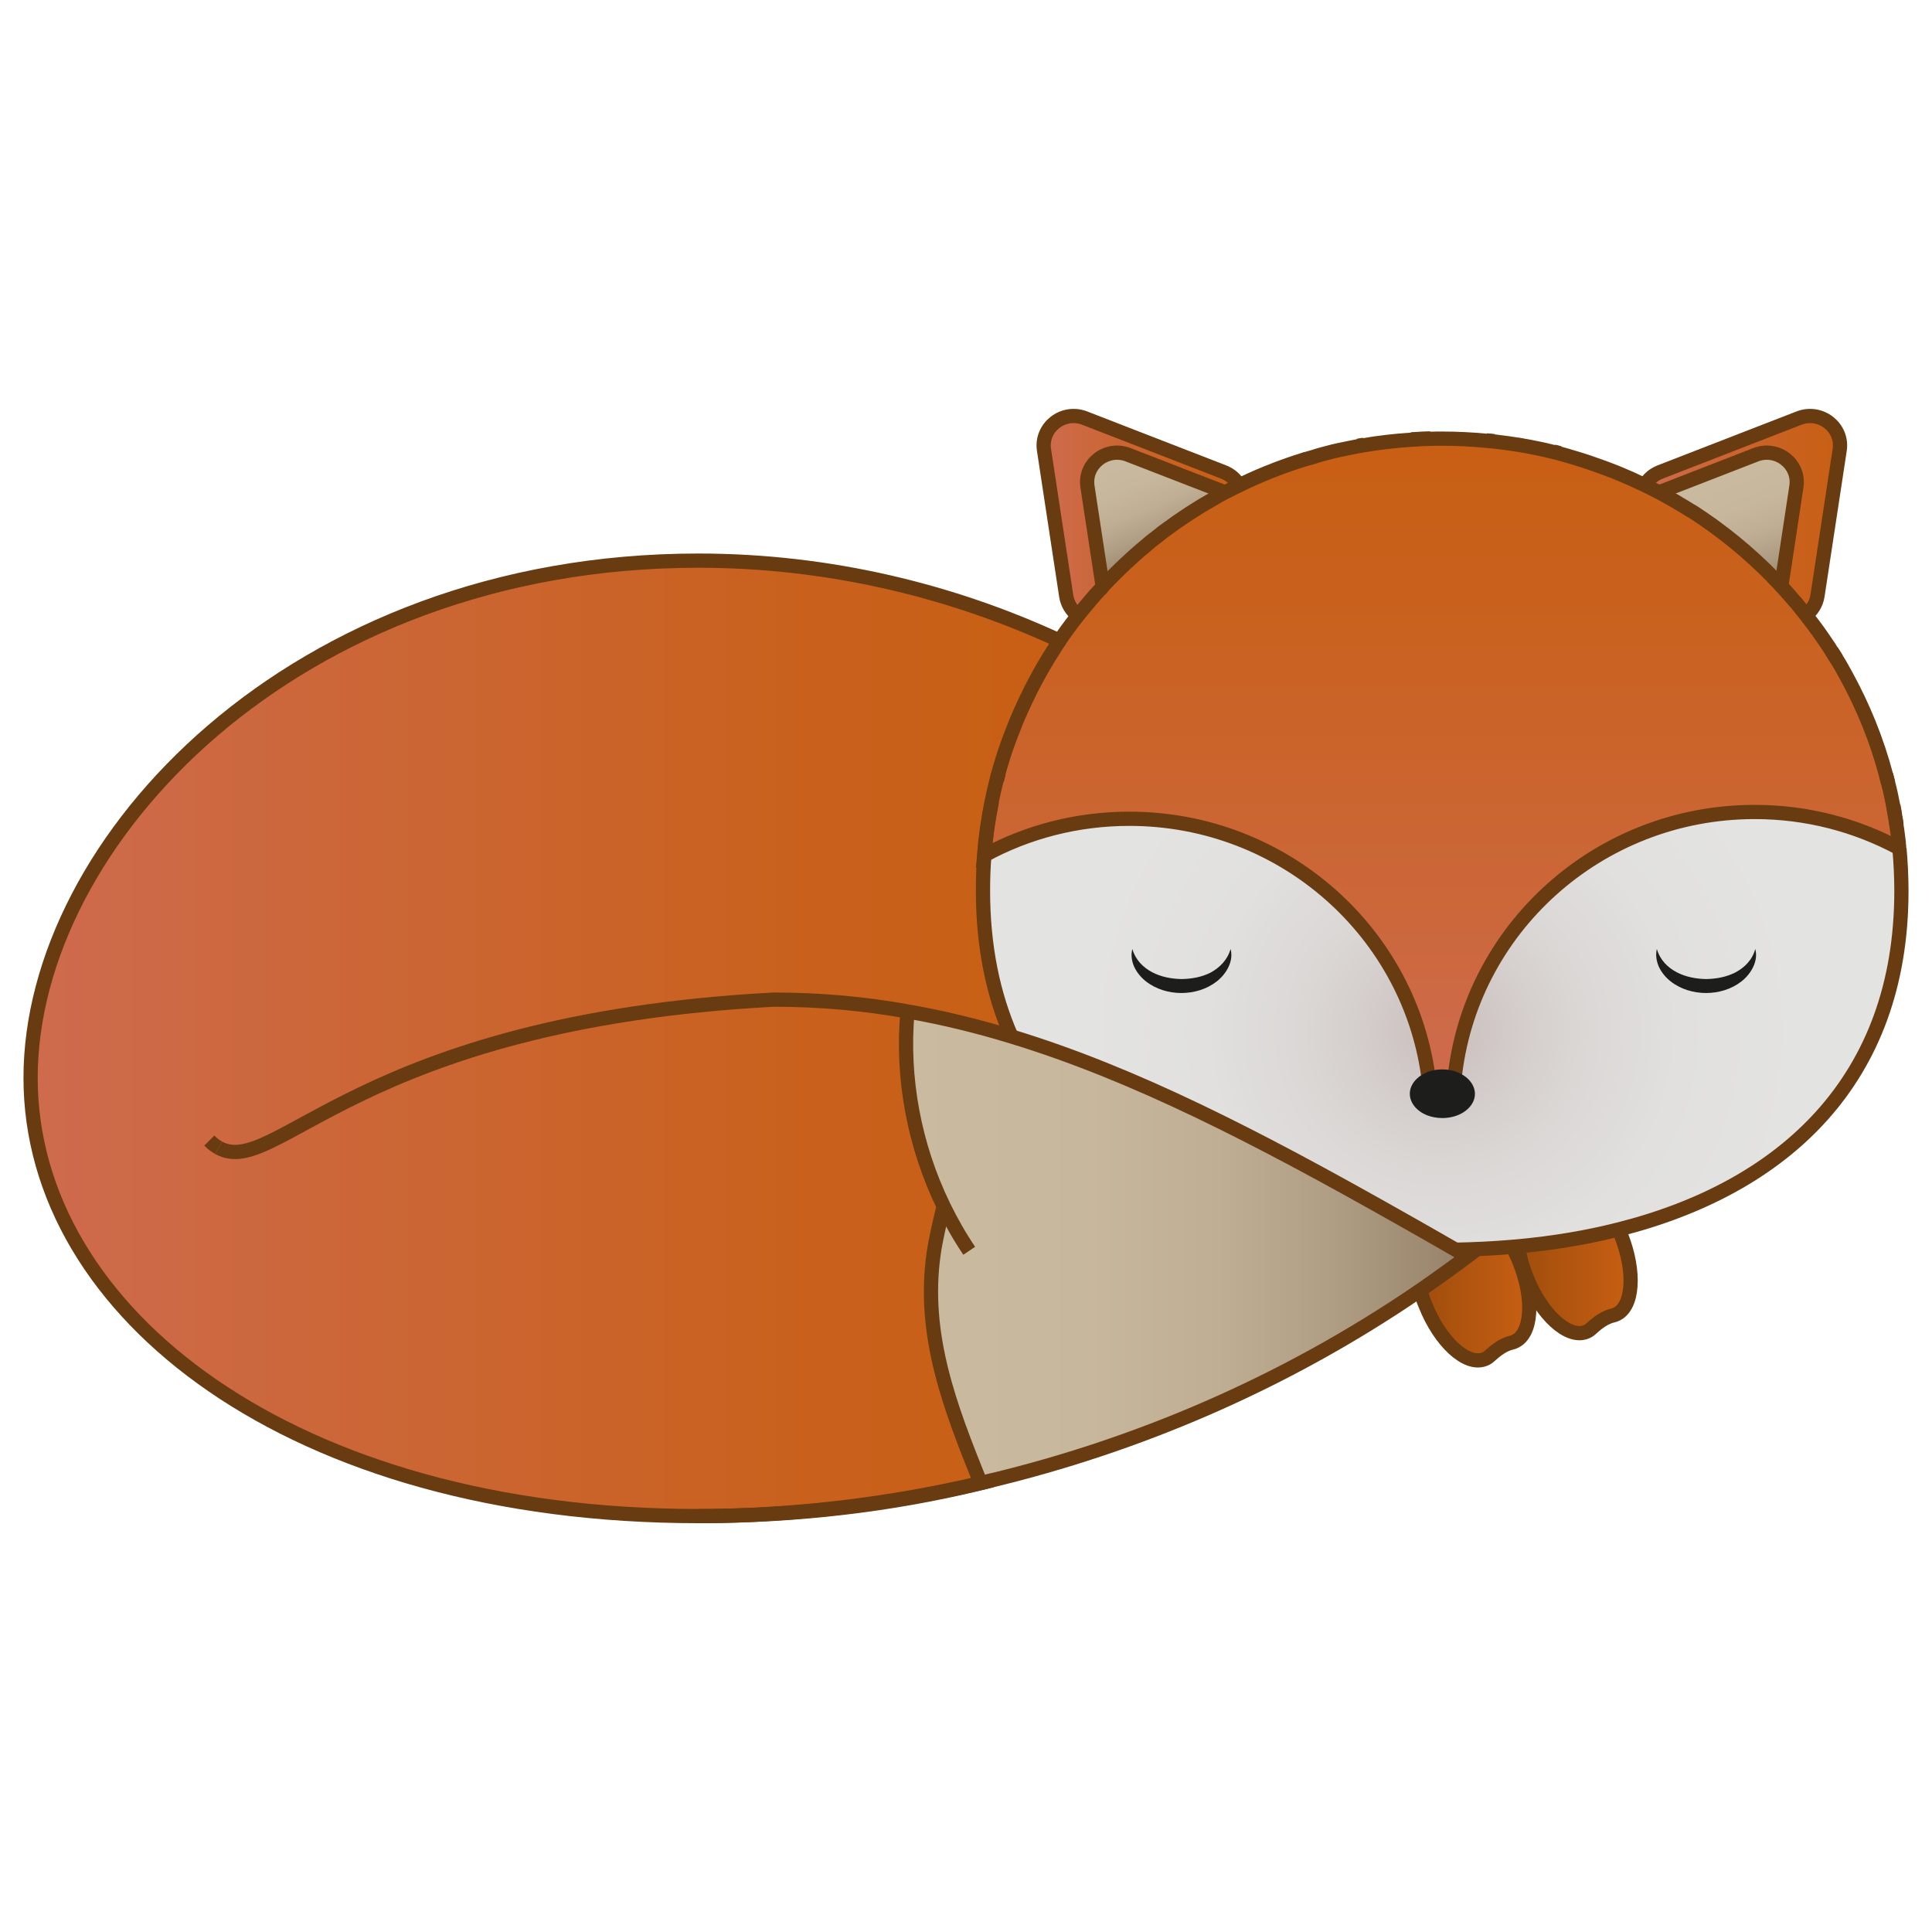 <?xml version="1.0" encoding="utf-8"?>
<!-- Generator: Adobe Illustrator 22.0.1, SVG Export Plug-In . SVG Version: 6.00 Build 0)  -->
<svg version="1.1" id="Layer_1" xmlns="http://www.w3.org/2000/svg" xmlns:xlink="http://www.w3.org/1999/xlink" x="0px" y="0px"
	 viewBox="0 0 1080 1080" style="enable-background:new 0 0 1080 1080;" xml:space="preserve">
<style type="text/css">
	.st0{fill:url(#SVGID_1_);}
	.st1{fill:url(#SVGID_2_);}
	.st2{fill:url(#SVGID_3_);}
	.st3{fill:url(#SVGID_4_);}
	.st4{fill:url(#SVGID_5_);}
	.st5{fill:url(#SVGID_6_);}
	.st6{fill:url(#SVGID_7_);}
	.st7{fill:url(#SVGID_8_);}
	.st8{fill:url(#SVGID_9_);}
	.st9{fill:url(#SVGID_10_);}
	.st10{fill:url(#SVGID_11_);}
	.st11{fill:url(#SVGID_12_);}
	.st12{fill:url(#SVGID_13_);}
	.st13{fill:url(#SVGID_14_);}
	.st14{fill:url(#SVGID_15_);}
	.st15{fill:url(#SVGID_16_);}
	.st16{fill:url(#SVGID_17_);}
	.st17{fill:url(#SVGID_18_);}
	.st18{fill:url(#SVGID_19_);}
	.st19{fill:url(#SVGID_20_);}
	.st20{fill:url(#SVGID_21_);}
	.st21{fill:url(#SVGID_22_);}
	.st22{fill:url(#SVGID_23_);}
	.st23{fill:url(#SVGID_24_);}
	.st24{fill:url(#SVGID_25_);}
	.st25{fill:url(#SVGID_26_);}
	.st26{fill:url(#SVGID_27_);}
	.st27{fill:url(#SVGID_28_);}
	.st28{fill:url(#SVGID_29_);}
	.st29{fill:url(#SVGID_30_);}
	.st30{fill:url(#SVGID_31_);}
	.st31{fill:url(#SVGID_32_);}
	.st32{fill:url(#SVGID_33_);}
	.st33{fill:url(#SVGID_34_);}
	.st34{fill:url(#SVGID_35_);}
	.st35{fill:url(#SVGID_36_);}
	.st36{fill:url(#SVGID_37_);}
	.st37{fill:url(#SVGID_38_);}
	.st38{fill:url(#SVGID_39_);}
	.st39{fill:url(#SVGID_40_);}
	.st40{fill:url(#SVGID_41_);}
	.st41{fill:url(#SVGID_42_);}
	.st42{fill:url(#SVGID_43_);}
	.st43{fill:url(#SVGID_44_);}
	.st44{fill:url(#SVGID_45_);}
	.st45{fill:url(#SVGID_46_);}
	.st46{fill:url(#SVGID_47_);}
	.st47{fill:url(#SVGID_48_);}
	.st48{fill:url(#SVGID_49_);}
	.st49{fill:url(#SVGID_50_);}
	.st50{fill:url(#SVGID_51_);}
	.st51{fill:url(#SVGID_52_);}
	.st52{fill:url(#SVGID_53_);}
	.st53{fill:url(#SVGID_54_);}
	.st54{fill:url(#SVGID_55_);}
	.st55{fill:url(#SVGID_56_);}
	.st56{fill:url(#SVGID_57_);}
	.st57{fill:url(#SVGID_58_);}
	.st58{fill:url(#SVGID_59_);}
	.st59{fill:url(#SVGID_60_);}
	.st60{fill:url(#SVGID_61_);}
	.st61{fill:url(#SVGID_62_);}
	.st62{fill:url(#SVGID_63_);}
	.st63{fill:url(#SVGID_64_);}
	.st64{fill:url(#SVGID_65_);}
	.st65{fill:url(#SVGID_66_);}
	.st66{fill:url(#SVGID_67_);}
	.st67{fill:url(#SVGID_68_);}
	.st68{fill:url(#SVGID_69_);}
	.st69{fill:url(#SVGID_70_);}
	.st70{fill:url(#SVGID_71_);}
	.st71{fill:url(#SVGID_72_);}
	.st72{fill:url(#SVGID_73_);}
	.st73{fill:url(#SVGID_74_);}
	.st74{fill:url(#SVGID_75_);}
	.st75{fill:#1D1D1B;}
	.st76{fill:url(#SVGID_76_);}
	.st77{fill:none;stroke:#683B11;stroke-width:7.952;stroke-miterlimit:10;}
</style>
<g>
	<linearGradient id="SVGID_1_" gradientUnits="userSpaceOnUse" x1="919.612" y1="288.133" x2="1028.71" y2="288.133">
		<stop  offset="0" style="stop-color:#CE6B4E"/>
		<stop  offset="0.262" style="stop-color:#CC673B"/>
		<stop  offset="0.732" style="stop-color:#C9611E"/>
		<stop  offset="1" style="stop-color:#C85F13"/>
	</linearGradient>
	<path class="st0" d="M1005.8,233.6c12-4.6,24.6,5.2,22.7,17.8l-12.4,81.5c-0.7,4.6-3.2,8.3-6.5,10.8c-0.5-0.7-1-1.3-1.6-2
		c-1.2-1.5-2.4-3-3.6-4.5c-0.3-0.4-0.6-0.8-1-1.1c-2.4-2.8-4.8-5.6-7.3-8.3c-0.1-0.1-0.2-0.2-0.3-0.3c0,0,0-0.1-0.1-0.1l8.4-55.4
		c1.9-12.6-10.7-22.5-22.7-17.8l-53.8,20.9c-2.7-1.4-5.4-2.8-8.1-4.1c1.8-3.1,4.6-5.6,8.3-7.1L1005.8,233.6z"/>
	<linearGradient id="SVGID_2_" gradientUnits="userSpaceOnUse" x1="962.482" y1="261.481" x2="988.836" y2="330.135">
		<stop  offset="0" style="stop-color:#CABA9F"/>
		<stop  offset="0.326" style="stop-color:#C7B79C"/>
		<stop  offset="0.557" style="stop-color:#BFAE93"/>
		<stop  offset="0.759" style="stop-color:#B09E84"/>
		<stop  offset="0.943" style="stop-color:#9B886F"/>
		<stop  offset="1" style="stop-color:#938067"/>
	</linearGradient>
	<path class="st1" d="M981.5,254.2c12-4.6,24.6,5.2,22.7,17.8l-8.4,55.4c-1.3-1.4-2.5-2.7-3.8-4c0,0,0,0,0-0.1
		c-7.1-7.3-14.6-14.2-22.5-20.6c-3.2-2.6-6.4-5.1-9.7-7.5c-1.6-1.3-3.3-2.4-5-3.6c-1.7-1.2-3.4-2.4-5.1-3.5
		c-1.6-1.1-3.2-2.2-4.9-3.1c-0.2-0.1-0.3-0.2-0.5-0.3c-1.7-1.1-3.4-2.1-5.1-3.1c-1.8-1.1-3.5-2.1-5.3-3.1c-1.8-1-3.6-2-5.4-3
		c-0.3-0.2-0.5-0.3-0.8-0.4L981.5,254.2z"/>
	<linearGradient id="SVGID_3_" gradientUnits="userSpaceOnUse" x1="583.346" y1="288.192" x2="692.524" y2="288.192">
		<stop  offset="0" style="stop-color:#CE6B4E"/>
		<stop  offset="0.262" style="stop-color:#CC673B"/>
		<stop  offset="0.732" style="stop-color:#C9611E"/>
		<stop  offset="1" style="stop-color:#C85F13"/>
	</linearGradient>
	<path class="st2" d="M692.5,271.1L692.5,271.1c-2.7,1.3-5.4,2.7-8,4.1l-53.9-20.9c-12-4.6-24.6,5.2-22.7,17.8l8.5,55.7
		c-0.1,0-0.1,0.1-0.2,0.2c-2.8,3-5.5,6-8.1,9.2c-0.2,0.2-0.4,0.5-0.6,0.7c-1.7,2-3.4,4.1-5,6.1c-3.4-2.4-6-6.2-6.6-10.9l-12.4-81.5
		c-1.9-12.6,10.7-22.5,22.7-17.8l77.8,30.2C687.9,265.4,690.7,268,692.5,271.1z"/>
	<linearGradient id="SVGID_4_" gradientUnits="userSpaceOnUse" x1="628.508" y1="249.837" x2="654.664" y2="311.457">
		<stop  offset="0" style="stop-color:#CABA9F"/>
		<stop  offset="0.326" style="stop-color:#C7B79C"/>
		<stop  offset="0.557" style="stop-color:#BFAE93"/>
		<stop  offset="0.759" style="stop-color:#B09E84"/>
		<stop  offset="0.943" style="stop-color:#9B886F"/>
		<stop  offset="1" style="stop-color:#938067"/>
	</linearGradient>
	<path class="st3" d="M684.5,275.1c-0.2,0.1-0.4,0.2-0.6,0.3c-1.7,0.9-3.4,1.8-5,2.8c-0.2,0.1-0.3,0.2-0.5,0.3
		c-9.2,5.2-18.1,11-26.6,17.3c-1.3,0.9-2.6,1.9-3.9,3c-1.1,0.8-2.1,1.6-3.1,2.4c-1.2,0.9-2.3,1.9-3.4,2.8c-1.1,0.9-2.2,1.8-3.2,2.7
		c-1.3,1.1-2.6,2.2-3.8,3.3c-1.2,1.1-2.4,2.1-3.6,3.3c-1.1,0.9-2.1,1.9-3.2,3c-1,0.9-2,1.9-3,2.9c-1.3,1.2-2.5,2.5-3.7,3.7
		c-1.6,1.6-3.2,3.2-4.6,4.9l-8.5-55.7c-1.9-12.6,10.7-22.5,22.7-17.8L684.5,275.1z"/>
	<linearGradient id="SVGID_5_" gradientUnits="userSpaceOnUse" x1="848.722" y1="716.245" x2="911.495" y2="716.245">
		<stop  offset="0" style="stop-color:#9F4D0C"/>
		<stop  offset="1" style="stop-color:#C85F13"/>
	</linearGradient>
	<path class="st4" d="M906.2,690.6c8.2,20.6,6.8,40.5-3.2,44.4c-0.4,0.2-0.8,0.3-1.2,0.4c-4.8,1.2-8.7,4.2-12.3,7.4
		c-0.9,0.8-1.9,1.4-3,1.9c-10,3.9-24.8-9.7-33-30.3c-2.4-6.1-4-12.1-4.8-17.6c19.5-1.8,38.3-4.9,56-9.4
		C905.2,688.3,905.7,689.4,906.2,690.6z"/>
	<linearGradient id="SVGID_6_" gradientUnits="userSpaceOnUse" x1="794.007" y1="728.711" x2="854.772" y2="728.711">
		<stop  offset="0" style="stop-color:#9F4D0C"/>
		<stop  offset="1" style="stop-color:#C85F13"/>
	</linearGradient>
	<path class="st5" d="M849.4,705.8c8.3,20.6,6.8,40.5-3.2,44.4c-0.4,0.1-0.8,0.2-1.2,0.4c-4.7,1.1-8.7,4.2-12.3,7.4
		c-0.9,0.8-1.9,1.4-3,1.9c-10,3.9-24.8-9.6-33-30.3c-1.1-2.8-2-5.5-2.8-8.2c8.8-6.1,17.6-12.4,26.3-18.9c-2.3-1.3-4.5-2.6-6.7-3.9
		c10.7-0.2,21.3-0.7,31.7-1.6C846.8,699.7,848.2,702.7,849.4,705.8z"/>
	<g>
		<linearGradient id="SVGID_7_" gradientUnits="userSpaceOnUse" x1="1061.632" y1="473.636" x2="1061.752" y2="473.636">
			<stop  offset="0" style="stop-color:#CE6B4E"/>
			<stop  offset="0.262" style="stop-color:#CC673B"/>
			<stop  offset="0.732" style="stop-color:#C9611E"/>
			<stop  offset="1" style="stop-color:#C85F13"/>
		</linearGradient>
		<path class="st6" d="M1061.6,473.1c0,0.4,0.1,0.7,0.1,1.1h0C1061.7,473.8,1061.7,473.4,1061.6,473.1z"/>
		<linearGradient id="SVGID_8_" gradientUnits="userSpaceOnUse" x1="1060.833" y1="468.38" x2="1061.392" y2="468.38">
			<stop  offset="0" style="stop-color:#CE6B4E"/>
			<stop  offset="0.262" style="stop-color:#CC673B"/>
			<stop  offset="0.732" style="stop-color:#C9611E"/>
			<stop  offset="1" style="stop-color:#C85F13"/>
		</linearGradient>
		<path class="st7" d="M1061.4,470.8c-0.2-1.6-0.4-3.2-0.6-4.8C1061,467.6,1061.2,469.2,1061.4,470.8z"/>
		<linearGradient id="SVGID_9_" gradientUnits="userSpaceOnUse" x1="1059.435" y1="458.951" x2="1060.154" y2="458.951">
			<stop  offset="0" style="stop-color:#CE6B4E"/>
			<stop  offset="0.262" style="stop-color:#CC673B"/>
			<stop  offset="0.732" style="stop-color:#C9611E"/>
			<stop  offset="1" style="stop-color:#C85F13"/>
		</linearGradient>
		<path class="st8" d="M1060.2,461.3c-0.2-1.6-0.4-3.1-0.7-4.6C1059.7,458.2,1060,459.7,1060.2,461.3z"/>
		<linearGradient id="SVGID_10_" gradientUnits="userSpaceOnUse" x1="1058.317" y1="453.282" x2="1059.356" y2="453.282">
			<stop  offset="0" style="stop-color:#CE6B4E"/>
			<stop  offset="0.262" style="stop-color:#CC673B"/>
			<stop  offset="0.732" style="stop-color:#C9611E"/>
			<stop  offset="1" style="stop-color:#C85F13"/>
		</linearGradient>
		<path class="st9" d="M1059.4,456.1c-0.3-1.9-0.6-3.8-1-5.7C1058.7,452.3,1059,454.2,1059.4,456.1z"/>
		<linearGradient id="SVGID_11_" gradientUnits="userSpaceOnUse" x1="1054.323" y1="435.408" x2="1055.522" y2="435.408">
			<stop  offset="0" style="stop-color:#CE6B4E"/>
			<stop  offset="0.262" style="stop-color:#CC673B"/>
			<stop  offset="0.732" style="stop-color:#C9611E"/>
			<stop  offset="1" style="stop-color:#C85F13"/>
		</linearGradient>
		<path class="st10" d="M1055.5,437.7c-0.4-1.6-0.8-3.1-1.2-4.6C1054.8,434.6,1055.2,436.2,1055.5,437.7z"/>
		<linearGradient id="SVGID_12_" gradientUnits="userSpaceOnUse" x1="1028.843" y1="374.739" x2="1031.878" y2="374.739">
			<stop  offset="0" style="stop-color:#CE6B4E"/>
			<stop  offset="0.262" style="stop-color:#CC673B"/>
			<stop  offset="0.732" style="stop-color:#C9611E"/>
			<stop  offset="1" style="stop-color:#C85F13"/>
		</linearGradient>
		<path class="st11" d="M1031.9,377.4c-1-1.8-2-3.6-3-5.4C1029.9,373.8,1030.9,375.6,1031.9,377.4z"/>
		<linearGradient id="SVGID_13_" gradientUnits="userSpaceOnUse" x1="1024.01" y1="366.275" x2="1026.686" y2="366.275">
			<stop  offset="0" style="stop-color:#CE6B4E"/>
			<stop  offset="0.262" style="stop-color:#CC673B"/>
			<stop  offset="0.732" style="stop-color:#C9611E"/>
			<stop  offset="1" style="stop-color:#C85F13"/>
		</linearGradient>
		<path class="st12" d="M1026.7,368.4c-0.9-1.5-1.8-2.9-2.7-4.3C1024.9,365.5,1025.8,367,1026.7,368.4z"/>
		<linearGradient id="SVGID_14_" gradientUnits="userSpaceOnUse" x1="1019.138" y1="358.913" x2="1022.093" y2="358.913">
			<stop  offset="0" style="stop-color:#CE6B4E"/>
			<stop  offset="0.262" style="stop-color:#CC673B"/>
			<stop  offset="0.732" style="stop-color:#C9611E"/>
			<stop  offset="1" style="stop-color:#C85F13"/>
		</linearGradient>
		<path class="st13" d="M1022.1,361.1c-1-1.5-2-3-3-4.4C1020.1,358.2,1021.1,359.6,1022.1,361.1z"/>
		<linearGradient id="SVGID_15_" gradientUnits="userSpaceOnUse" x1="1008.115" y1="342.81" x2="1009.673" y2="342.81">
			<stop  offset="0" style="stop-color:#CE6B4E"/>
			<stop  offset="0.262" style="stop-color:#CC673B"/>
			<stop  offset="0.732" style="stop-color:#C9611E"/>
			<stop  offset="1" style="stop-color:#C85F13"/>
		</linearGradient>
		<path class="st14" d="M1008.1,341.8c0.6,0.6,1.1,1.3,1.6,2h0C1009.2,343.1,1008.6,342.5,1008.1,341.8z"/>
		<linearGradient id="SVGID_16_" gradientUnits="userSpaceOnUse" x1="1004.481" y1="339.582" x2="1008.115" y2="339.582">
			<stop  offset="0" style="stop-color:#CE6B4E"/>
			<stop  offset="0.262" style="stop-color:#CC673B"/>
			<stop  offset="0.732" style="stop-color:#C9611E"/>
			<stop  offset="1" style="stop-color:#C85F13"/>
		</linearGradient>
		<path class="st15" d="M1008.1,341.8c-1.2-1.5-2.4-3-3.6-4.5C1005.7,338.8,1007,340.3,1008.1,341.8z"/>
		<linearGradient id="SVGID_17_" gradientUnits="userSpaceOnUse" x1="996.173" y1="332.043" x2="1003.522" y2="332.043">
			<stop  offset="0" style="stop-color:#CE6B4E"/>
			<stop  offset="0.262" style="stop-color:#CC673B"/>
			<stop  offset="0.732" style="stop-color:#C9611E"/>
			<stop  offset="1" style="stop-color:#C85F13"/>
		</linearGradient>
		<path class="st16" d="M1003.5,336.2c-2.4-2.8-4.8-5.6-7.3-8.3C998.7,330.6,1001.2,333.4,1003.5,336.2z"/>
		<linearGradient id="SVGID_18_" gradientUnits="userSpaceOnUse" x1="995.774" y1="327.515" x2="995.894" y2="327.515">
			<stop  offset="0" style="stop-color:#CE6B4E"/>
			<stop  offset="0.262" style="stop-color:#CC673B"/>
			<stop  offset="0.732" style="stop-color:#C9611E"/>
			<stop  offset="1" style="stop-color:#C85F13"/>
		</linearGradient>
		<path class="st17" d="M995.8,327.5c0,0,0,0.1,0.1,0.1C995.9,327.5,995.8,327.5,995.8,327.5L995.8,327.5z"/>
		<linearGradient id="SVGID_19_" gradientUnits="userSpaceOnUse" x1="991.98" y1="325.468" x2="995.814" y2="325.468">
			<stop  offset="0" style="stop-color:#CE6B4E"/>
			<stop  offset="0.262" style="stop-color:#CC673B"/>
			<stop  offset="0.732" style="stop-color:#C9611E"/>
			<stop  offset="1" style="stop-color:#C85F13"/>
		</linearGradient>
		<path class="st18" d="M995.8,327.5L995.8,327.5c-1.3-1.3-2.6-2.7-3.8-4C993.3,324.8,994.5,326.1,995.8,327.5z"/>
		<linearGradient id="SVGID_20_" gradientUnits="userSpaceOnUse" x1="969.455" y1="313.067" x2="991.94" y2="313.067">
			<stop  offset="0" style="stop-color:#CE6B4E"/>
			<stop  offset="0.262" style="stop-color:#CC673B"/>
			<stop  offset="0.732" style="stop-color:#C9611E"/>
			<stop  offset="1" style="stop-color:#C85F13"/>
		</linearGradient>
		<path class="st19" d="M991.9,323.4c-7.1-7.3-14.6-14.2-22.5-20.6C977.4,309.2,984.9,316.1,991.9,323.4z"/>
		<linearGradient id="SVGID_21_" gradientUnits="userSpaceOnUse" x1="954.758" y1="293.461" x2="959.75" y2="293.461">
			<stop  offset="0" style="stop-color:#CE6B4E"/>
			<stop  offset="0.262" style="stop-color:#CC673B"/>
			<stop  offset="0.732" style="stop-color:#C9611E"/>
			<stop  offset="1" style="stop-color:#C85F13"/>
		</linearGradient>
		<path class="st20" d="M959.7,295.3c-1.6-1.2-3.3-2.4-5-3.6C956.4,292.8,958.1,294,959.7,295.3z"/>
		<linearGradient id="SVGID_22_" gradientUnits="userSpaceOnUse" x1="949.685" y1="289.937" x2="954.758" y2="289.937">
			<stop  offset="0" style="stop-color:#CE6B4E"/>
			<stop  offset="0.262" style="stop-color:#CC673B"/>
			<stop  offset="0.732" style="stop-color:#C9611E"/>
			<stop  offset="1" style="stop-color:#C85F13"/>
		</linearGradient>
		<path class="st21" d="M954.8,291.7c-1.7-1.2-3.4-2.3-5.1-3.5C951.4,289.3,953.1,290.4,954.8,291.7z"/>
		<linearGradient id="SVGID_23_" gradientUnits="userSpaceOnUse" x1="944.813" y1="286.63" x2="949.685" y2="286.63">
			<stop  offset="0" style="stop-color:#CE6B4E"/>
			<stop  offset="0.262" style="stop-color:#CC673B"/>
			<stop  offset="0.732" style="stop-color:#C9611E"/>
			<stop  offset="1" style="stop-color:#C85F13"/>
		</linearGradient>
		<path class="st22" d="M949.7,288.2c-1.6-1.1-3.2-2.1-4.9-3.1C946.5,286,948.1,287.1,949.7,288.2z"/>
		<linearGradient id="SVGID_24_" gradientUnits="userSpaceOnUse" x1="939.262" y1="283.185" x2="944.334" y2="283.185">
			<stop  offset="0" style="stop-color:#CE6B4E"/>
			<stop  offset="0.262" style="stop-color:#CC673B"/>
			<stop  offset="0.732" style="stop-color:#C9611E"/>
			<stop  offset="1" style="stop-color:#C85F13"/>
		</linearGradient>
		<path class="st23" d="M944.3,284.7c-1.7-1.1-3.4-2.1-5.1-3.1C941,282.6,942.7,283.6,944.3,284.7z"/>
		<linearGradient id="SVGID_25_" gradientUnits="userSpaceOnUse" x1="933.95" y1="280.075" x2="939.262" y2="280.075">
			<stop  offset="0" style="stop-color:#CE6B4E"/>
			<stop  offset="0.262" style="stop-color:#CC673B"/>
			<stop  offset="0.732" style="stop-color:#C9611E"/>
			<stop  offset="1" style="stop-color:#C85F13"/>
		</linearGradient>
		<path class="st24" d="M939.3,281.6c-1.8-1.1-3.6-2.1-5.3-3.1C935.7,279.5,937.5,280.5,939.3,281.6z"/>
		<linearGradient id="SVGID_26_" gradientUnits="userSpaceOnUse" x1="928.518" y1="277.024" x2="933.95" y2="277.024">
			<stop  offset="0" style="stop-color:#CE6B4E"/>
			<stop  offset="0.262" style="stop-color:#CC673B"/>
			<stop  offset="0.732" style="stop-color:#C9611E"/>
			<stop  offset="1" style="stop-color:#C85F13"/>
		</linearGradient>
		<path class="st25" d="M933.9,278.5c-1.8-1-3.6-2-5.4-3C930.4,276.5,932.2,277.5,933.9,278.5z"/>
		<linearGradient id="SVGID_27_" gradientUnits="userSpaceOnUse" x1="919.612" y1="273.028" x2="927.72" y2="273.028">
			<stop  offset="0" style="stop-color:#CE6B4E"/>
			<stop  offset="0.262" style="stop-color:#CC673B"/>
			<stop  offset="0.732" style="stop-color:#C9611E"/>
			<stop  offset="1" style="stop-color:#C85F13"/>
		</linearGradient>
		<path class="st26" d="M927.7,275.1L927.7,275.1c-2.7-1.4-5.4-2.8-8.1-4.1v0C922.4,272.3,925,273.7,927.7,275.1z"/>
		<linearGradient id="SVGID_28_" gradientUnits="userSpaceOnUse" x1="917.455" y1="270.469" x2="919.612" y2="270.469">
			<stop  offset="0" style="stop-color:#CE6B4E"/>
			<stop  offset="0.262" style="stop-color:#CC673B"/>
			<stop  offset="0.732" style="stop-color:#C9611E"/>
			<stop  offset="1" style="stop-color:#C85F13"/>
		</linearGradient>
		<path class="st27" d="M919.6,271L919.6,271c-0.7-0.3-1.4-0.7-2.2-1C918.2,270.3,918.9,270.6,919.6,271z"/>
		<linearGradient id="SVGID_29_" gradientUnits="userSpaceOnUse" x1="906.073" y1="267.398" x2="917.455" y2="267.398">
			<stop  offset="0" style="stop-color:#CE6B4E"/>
			<stop  offset="0.262" style="stop-color:#CC673B"/>
			<stop  offset="0.732" style="stop-color:#C9611E"/>
			<stop  offset="1" style="stop-color:#C85F13"/>
		</linearGradient>
		<path class="st28" d="M917.5,269.9c-3.8-1.8-7.5-3.5-11.4-5.1C909.9,266.4,913.7,268.1,917.5,269.9z"/>
		<linearGradient id="SVGID_30_" gradientUnits="userSpaceOnUse" x1="900.282" y1="263.697" x2="906.073" y2="263.697">
			<stop  offset="0" style="stop-color:#CE6B4E"/>
			<stop  offset="0.262" style="stop-color:#CC673B"/>
			<stop  offset="0.732" style="stop-color:#C9611E"/>
			<stop  offset="1" style="stop-color:#C85F13"/>
		</linearGradient>
		<path class="st29" d="M906.1,264.9c-1.9-0.8-3.8-1.6-5.8-2.3C902.2,263.3,904.2,264,906.1,264.9z"/>
		<linearGradient id="SVGID_31_" gradientUnits="userSpaceOnUse" x1="894.411" y1="261.433" x2="900.282" y2="261.433">
			<stop  offset="0" style="stop-color:#CE6B4E"/>
			<stop  offset="0.262" style="stop-color:#CC673B"/>
			<stop  offset="0.732" style="stop-color:#C9611E"/>
			<stop  offset="1" style="stop-color:#C85F13"/>
		</linearGradient>
		<path class="st30" d="M900.3,262.5c-2-0.7-3.9-1.5-5.9-2.2C896.4,261,898.3,261.7,900.3,262.5z"/>
		<linearGradient id="SVGID_32_" gradientUnits="userSpaceOnUse" x1="876.439" y1="255.311" x2="881.471" y2="255.311">
			<stop  offset="0" style="stop-color:#CE6B4E"/>
			<stop  offset="0.262" style="stop-color:#CC673B"/>
			<stop  offset="0.732" style="stop-color:#C9611E"/>
			<stop  offset="1" style="stop-color:#C85F13"/>
		</linearGradient>
		<path class="st31" d="M881.5,256c-1.7-0.5-3.4-1-5-1.5C878.2,255.1,879.8,255.5,881.5,256z"/>
		<linearGradient id="SVGID_33_" gradientUnits="userSpaceOnUse" x1="868.611" y1="252.93" x2="871.806" y2="252.93">
			<stop  offset="0" style="stop-color:#CE6B4E"/>
			<stop  offset="0.262" style="stop-color:#CC673B"/>
			<stop  offset="0.732" style="stop-color:#C9611E"/>
			<stop  offset="1" style="stop-color:#C85F13"/>
		</linearGradient>
		<path class="st32" d="M871.8,253.3c-1-0.3-2.1-0.6-3.2-0.8C869.7,252.8,870.7,253,871.8,253.3z"/>
		<linearGradient id="SVGID_34_" gradientUnits="userSpaceOnUse" x1="864.138" y1="252.004" x2="868.611" y2="252.004">
			<stop  offset="0" style="stop-color:#CE6B4E"/>
			<stop  offset="0.262" style="stop-color:#CC673B"/>
			<stop  offset="0.732" style="stop-color:#C9611E"/>
			<stop  offset="1" style="stop-color:#C85F13"/>
		</linearGradient>
		<path class="st33" d="M868.6,252.5c-1.5-0.4-3-0.7-4.5-1.1C865.7,251.8,867.1,252.1,868.6,252.5z"/>
		<linearGradient id="SVGID_35_" gradientUnits="userSpaceOnUse" x1="857.908" y1="250.804" x2="864.138" y2="250.804">
			<stop  offset="0" style="stop-color:#CE6B4E"/>
			<stop  offset="0.262" style="stop-color:#CC673B"/>
			<stop  offset="0.732" style="stop-color:#C9611E"/>
			<stop  offset="1" style="stop-color:#C85F13"/>
		</linearGradient>
		<path class="st34" d="M864.1,251.5c-2.1-0.5-4.2-0.9-6.2-1.3C860,250.5,862.1,251,864.1,251.5z"/>
		<linearGradient id="SVGID_36_" gradientUnits="userSpaceOnUse" x1="852.716" y1="249.623" x2="857.908" y2="249.623">
			<stop  offset="0" style="stop-color:#CE6B4E"/>
			<stop  offset="0.262" style="stop-color:#CC673B"/>
			<stop  offset="0.732" style="stop-color:#C9611E"/>
			<stop  offset="1" style="stop-color:#C85F13"/>
		</linearGradient>
		<path class="st35" d="M857.9,250.1c-1.7-0.4-3.4-0.7-5.2-1C854.4,249.4,856.2,249.8,857.9,250.1z"/>
		<linearGradient id="SVGID_37_" gradientUnits="userSpaceOnUse" x1="846.605" y1="248.441" x2="850.639" y2="248.441">
			<stop  offset="0" style="stop-color:#CE6B4E"/>
			<stop  offset="0.262" style="stop-color:#CC673B"/>
			<stop  offset="0.732" style="stop-color:#C9611E"/>
			<stop  offset="1" style="stop-color:#C85F13"/>
		</linearGradient>
		<path class="st36" d="M850.6,248.8c-1.3-0.2-2.7-0.4-4-0.6C848,248.3,849.3,248.5,850.6,248.8z"/>
		<linearGradient id="SVGID_38_" gradientUnits="userSpaceOnUse" x1="835.223" y1="246.788" x2="838.617" y2="246.788">
			<stop  offset="0" style="stop-color:#CE6B4E"/>
			<stop  offset="0.262" style="stop-color:#CC673B"/>
			<stop  offset="0.732" style="stop-color:#C9611E"/>
			<stop  offset="1" style="stop-color:#C85F13"/>
		</linearGradient>
		<path class="st37" d="M838.6,247c-1.1-0.2-2.2-0.3-3.4-0.4C836.3,246.7,837.5,246.8,838.6,247z"/>
		<linearGradient id="SVGID_39_" gradientUnits="userSpaceOnUse" x1="830.949" y1="246.375" x2="835.223" y2="246.375">
			<stop  offset="0" style="stop-color:#CE6B4E"/>
			<stop  offset="0.262" style="stop-color:#CC673B"/>
			<stop  offset="0.732" style="stop-color:#C9611E"/>
			<stop  offset="1" style="stop-color:#C85F13"/>
		</linearGradient>
		<path class="st38" d="M835.2,246.6c-1.4-0.2-2.9-0.3-4.3-0.4C832.4,246.3,833.8,246.4,835.2,246.6z"/>
		<linearGradient id="SVGID_40_" gradientUnits="userSpaceOnUse" x1="789.054" y1="245.312" x2="799.558" y2="245.312">
			<stop  offset="0" style="stop-color:#CE6B4E"/>
			<stop  offset="0.262" style="stop-color:#CC673B"/>
			<stop  offset="0.732" style="stop-color:#C9611E"/>
			<stop  offset="1" style="stop-color:#C85F13"/>
		</linearGradient>
		<path class="st39" d="M799.6,245.1c-3.5,0.1-7,0.2-10.5,0.5C792.5,245.3,796,245.1,799.6,245.1z"/>
		<linearGradient id="SVGID_41_" gradientUnits="userSpaceOnUse" x1="759.101" y1="248.934" x2="762.495" y2="248.934">
			<stop  offset="0" style="stop-color:#CE6B4E"/>
			<stop  offset="0.262" style="stop-color:#CC673B"/>
			<stop  offset="0.732" style="stop-color:#C9611E"/>
			<stop  offset="1" style="stop-color:#C85F13"/>
		</linearGradient>
		<path class="st40" d="M762.5,248.6c-1.1,0.2-2.3,0.4-3.4,0.6C760.2,249,761.4,248.8,762.5,248.6z"/>
		<linearGradient id="SVGID_42_" gradientUnits="userSpaceOnUse" x1="754.468" y1="249.682" x2="759.101" y2="249.682">
			<stop  offset="0" style="stop-color:#CE6B4E"/>
			<stop  offset="0.262" style="stop-color:#CC673B"/>
			<stop  offset="0.732" style="stop-color:#C9611E"/>
			<stop  offset="1" style="stop-color:#C85F13"/>
		</linearGradient>
		<path class="st41" d="M759.1,249.2c-1.6,0.3-3.1,0.6-4.6,0.9C756,249.8,757.5,249.5,759.1,249.2z"/>
		<linearGradient id="SVGID_43_" gradientUnits="userSpaceOnUse" x1="748.197" y1="250.804" x2="754.468" y2="250.804">
			<stop  offset="0" style="stop-color:#CE6B4E"/>
			<stop  offset="0.262" style="stop-color:#CC673B"/>
			<stop  offset="0.732" style="stop-color:#C9611E"/>
			<stop  offset="1" style="stop-color:#C85F13"/>
		</linearGradient>
		<path class="st42" d="M754.5,250.1c-2.1,0.4-4.2,0.9-6.3,1.3C750.3,251,752.4,250.5,754.5,250.1z"/>
		<linearGradient id="SVGID_44_" gradientUnits="userSpaceOnUse" x1="742.886" y1="252.103" x2="748.197" y2="252.103">
			<stop  offset="0" style="stop-color:#CE6B4E"/>
			<stop  offset="0.262" style="stop-color:#CC673B"/>
			<stop  offset="0.732" style="stop-color:#C9611E"/>
			<stop  offset="1" style="stop-color:#C85F13"/>
		</linearGradient>
		<path class="st43" d="M748.2,251.5c-1.8,0.4-3.6,0.8-5.3,1.3C744.6,252.3,746.4,251.9,748.2,251.5z"/>
		<linearGradient id="SVGID_45_" gradientUnits="userSpaceOnUse" x1="736.655" y1="253.796" x2="740.969" y2="253.796">
			<stop  offset="0" style="stop-color:#CE6B4E"/>
			<stop  offset="0.262" style="stop-color:#CC673B"/>
			<stop  offset="0.732" style="stop-color:#C9611E"/>
			<stop  offset="1" style="stop-color:#C85F13"/>
		</linearGradient>
		<path class="st44" d="M741,253.2c-1.4,0.4-2.9,0.8-4.3,1.2C738.1,254,739.5,253.6,741,253.2z"/>
		<linearGradient id="SVGID_46_" gradientUnits="userSpaceOnUse" x1="730.185" y1="255.508" x2="735.417" y2="255.508">
			<stop  offset="0" style="stop-color:#CE6B4E"/>
			<stop  offset="0.262" style="stop-color:#CC673B"/>
			<stop  offset="0.732" style="stop-color:#C9611E"/>
			<stop  offset="1" style="stop-color:#C85F13"/>
		</linearGradient>
		<path class="st45" d="M735.4,254.7c-1.8,0.5-3.5,1-5.2,1.5C731.9,255.7,733.7,255.2,735.4,254.7z"/>
		<linearGradient id="SVGID_47_" gradientUnits="userSpaceOnUse" x1="724.634" y1="257.201" x2="729.666" y2="257.201">
			<stop  offset="0" style="stop-color:#CE6B4E"/>
			<stop  offset="0.262" style="stop-color:#CC673B"/>
			<stop  offset="0.732" style="stop-color:#C9611E"/>
			<stop  offset="1" style="stop-color:#C85F13"/>
		</linearGradient>
		<path class="st46" d="M729.7,256.4c-1.7,0.6-3.4,1.1-5,1.6C726.3,257.5,727.9,256.9,729.7,256.4z"/>
		<linearGradient id="SVGID_48_" gradientUnits="userSpaceOnUse" x1="684.496" y1="273.146" x2="692.524" y2="273.146">
			<stop  offset="0" style="stop-color:#CE6B4E"/>
			<stop  offset="0.262" style="stop-color:#CC673B"/>
			<stop  offset="0.732" style="stop-color:#C9611E"/>
			<stop  offset="1" style="stop-color:#C85F13"/>
		</linearGradient>
		<path class="st47" d="M692.5,271.1c-2.7,1.3-5.4,2.6-8,4.1l0,0C687.1,273.8,689.8,272.4,692.5,271.1z"/>
		<linearGradient id="SVGID_49_" gradientUnits="userSpaceOnUse" x1="683.937" y1="275.292" x2="684.536" y2="275.292">
			<stop  offset="0" style="stop-color:#CE6B4E"/>
			<stop  offset="0.262" style="stop-color:#CC673B"/>
			<stop  offset="0.732" style="stop-color:#C9611E"/>
			<stop  offset="1" style="stop-color:#C85F13"/>
		</linearGradient>
		<path class="st48" d="M684.5,275.1L684.5,275.1c-0.2,0.1-0.4,0.2-0.6,0.3C684.1,275.4,684.3,275.3,684.5,275.1z"/>
		<linearGradient id="SVGID_50_" gradientUnits="userSpaceOnUse" x1="678.426" y1="278.382" x2="678.905" y2="278.382">
			<stop  offset="0" style="stop-color:#CE6B4E"/>
			<stop  offset="0.262" style="stop-color:#CC673B"/>
			<stop  offset="0.732" style="stop-color:#C9611E"/>
			<stop  offset="1" style="stop-color:#C85F13"/>
		</linearGradient>
		<path class="st49" d="M678.9,278.2c-0.2,0.1-0.3,0.2-0.5,0.3C678.6,278.4,678.7,278.3,678.9,278.2z"/>
		<linearGradient id="SVGID_51_" gradientUnits="userSpaceOnUse" x1="647.993" y1="297.279" x2="651.867" y2="297.279">
			<stop  offset="0" style="stop-color:#CE6B4E"/>
			<stop  offset="0.262" style="stop-color:#CC673B"/>
			<stop  offset="0.732" style="stop-color:#C9611E"/>
			<stop  offset="1" style="stop-color:#C85F13"/>
		</linearGradient>
		<path class="st50" d="M651.9,295.8c-1.3,1-2.6,2-3.9,3C649.3,297.7,650.5,296.7,651.9,295.8z"/>
		<linearGradient id="SVGID_52_" gradientUnits="userSpaceOnUse" x1="641.443" y1="302.594" x2="644.878" y2="302.594">
			<stop  offset="0" style="stop-color:#CE6B4E"/>
			<stop  offset="0.262" style="stop-color:#CC673B"/>
			<stop  offset="0.732" style="stop-color:#C9611E"/>
			<stop  offset="1" style="stop-color:#C85F13"/>
		</linearGradient>
		<path class="st51" d="M644.9,301.2c-1.2,0.9-2.3,1.8-3.4,2.8C642.6,303,643.7,302.1,644.9,301.2z"/>
		<linearGradient id="SVGID_53_" gradientUnits="userSpaceOnUse" x1="634.374" y1="308.362" x2="638.208" y2="308.362">
			<stop  offset="0" style="stop-color:#CE6B4E"/>
			<stop  offset="0.262" style="stop-color:#CC673B"/>
			<stop  offset="0.732" style="stop-color:#C9611E"/>
			<stop  offset="1" style="stop-color:#C85F13"/>
		</linearGradient>
		<path class="st52" d="M638.2,306.7c-1.3,1.1-2.6,2.2-3.8,3.3C635.6,308.9,636.9,307.8,638.2,306.7z"/>
		<linearGradient id="SVGID_54_" gradientUnits="userSpaceOnUse" x1="627.664" y1="314.76" x2="630.819" y2="314.76">
			<stop  offset="0" style="stop-color:#CE6B4E"/>
			<stop  offset="0.262" style="stop-color:#CC673B"/>
			<stop  offset="0.732" style="stop-color:#C9611E"/>
			<stop  offset="1" style="stop-color:#C85F13"/>
		</linearGradient>
		<path class="st53" d="M630.8,313.3c-1.1,0.9-2.1,1.9-3.2,3C628.7,315.2,629.7,314.2,630.8,313.3z"/>
		<linearGradient id="SVGID_55_" gradientUnits="userSpaceOnUse" x1="620.955" y1="320.98" x2="624.669" y2="320.98">
			<stop  offset="0" style="stop-color:#CE6B4E"/>
			<stop  offset="0.262" style="stop-color:#CC673B"/>
			<stop  offset="0.732" style="stop-color:#C9611E"/>
			<stop  offset="1" style="stop-color:#C85F13"/>
		</linearGradient>
		<path class="st54" d="M624.7,319.1c-1.2,1.2-2.5,2.5-3.7,3.7C622.2,321.6,623.4,320.3,624.7,319.1z"/>
		<linearGradient id="SVGID_56_" gradientUnits="userSpaceOnUse" x1="608.095" y1="332.476" x2="616.162" y2="332.476">
			<stop  offset="0" style="stop-color:#CE6B4E"/>
			<stop  offset="0.262" style="stop-color:#CC673B"/>
			<stop  offset="0.732" style="stop-color:#C9611E"/>
			<stop  offset="1" style="stop-color:#C85F13"/>
		</linearGradient>
		<path class="st55" d="M616.2,327.9c-2.8,3-5.4,6.1-8.1,9.2C610.7,333.9,613.4,330.9,616.2,327.9z"/>
		<linearGradient id="SVGID_57_" gradientUnits="userSpaceOnUse" x1="602.543" y1="340.842" x2="607.495" y2="340.842">
			<stop  offset="0" style="stop-color:#CE6B4E"/>
			<stop  offset="0.262" style="stop-color:#CC673B"/>
			<stop  offset="0.732" style="stop-color:#C9611E"/>
			<stop  offset="1" style="stop-color:#C85F13"/>
		</linearGradient>
		<path class="st56" d="M607.5,337.8c-1.6,2-3.3,4.1-4.9,6.1h0C604.1,341.8,605.8,339.8,607.5,337.8z"/>
		<linearGradient id="SVGID_58_" gradientUnits="userSpaceOnUse" x1="600.466" y1="345.271" x2="602.583" y2="345.271">
			<stop  offset="0" style="stop-color:#CE6B4E"/>
			<stop  offset="0.262" style="stop-color:#CC673B"/>
			<stop  offset="0.732" style="stop-color:#C9611E"/>
			<stop  offset="1" style="stop-color:#C85F13"/>
		</linearGradient>
		<path class="st57" d="M602.6,343.9c-0.7,0.9-1.4,1.8-2.1,2.7C601.1,345.7,601.8,344.8,602.6,343.9L602.6,343.9z"/>
		<linearGradient id="SVGID_59_" gradientUnits="userSpaceOnUse" x1="593.477" y1="351.59" x2="600.267" y2="351.59">
			<stop  offset="0" style="stop-color:#CE6B4E"/>
			<stop  offset="0.262" style="stop-color:#CC673B"/>
			<stop  offset="0.732" style="stop-color:#C9611E"/>
			<stop  offset="1" style="stop-color:#C85F13"/>
		</linearGradient>
		<path class="st58" d="M600.3,346.9c-2.3,3.1-4.6,6.3-6.8,9.4C595.7,353.1,597.9,350,600.3,346.9z"/>
		<linearGradient id="SVGID_60_" gradientUnits="userSpaceOnUse" x1="589.923" y1="359.897" x2="592.239" y2="359.897">
			<stop  offset="0" style="stop-color:#CE6B4E"/>
			<stop  offset="0.262" style="stop-color:#CC673B"/>
			<stop  offset="0.732" style="stop-color:#C9611E"/>
			<stop  offset="1" style="stop-color:#C85F13"/>
		</linearGradient>
		<path class="st59" d="M592.2,358.2c-0.8,1.1-1.6,2.3-2.3,3.5C590.7,360.4,591.4,359.3,592.2,358.2z"/>
		<linearGradient id="SVGID_61_" gradientUnits="userSpaceOnUse" x1="583.493" y1="366.846" x2="589.923" y2="366.846">
			<stop  offset="0" style="stop-color:#CE6B4E"/>
			<stop  offset="0.262" style="stop-color:#CC673B"/>
			<stop  offset="0.732" style="stop-color:#C9611E"/>
			<stop  offset="1" style="stop-color:#C85F13"/>
		</linearGradient>
		<path class="st60" d="M589.9,361.6c-2.2,3.4-4.4,6.9-6.4,10.4C585.5,368.5,587.7,365.1,589.9,361.6z"/>
		<linearGradient id="SVGID_62_" gradientUnits="userSpaceOnUse" x1="577.582" y1="380.468" x2="580.098" y2="380.468">
			<stop  offset="0" style="stop-color:#CE6B4E"/>
			<stop  offset="0.262" style="stop-color:#CC673B"/>
			<stop  offset="0.732" style="stop-color:#C9611E"/>
			<stop  offset="1" style="stop-color:#C85F13"/>
		</linearGradient>
		<path class="st61" d="M580.1,378.1c-0.9,1.5-1.7,3.1-2.5,4.7C578.4,381.2,579.2,379.7,580.1,378.1z"/>
		<linearGradient id="SVGID_63_" gradientUnits="userSpaceOnUse" x1="574.866" y1="385.507" x2="577.582" y2="385.507">
			<stop  offset="0" style="stop-color:#CE6B4E"/>
			<stop  offset="0.262" style="stop-color:#CC673B"/>
			<stop  offset="0.732" style="stop-color:#C9611E"/>
			<stop  offset="1" style="stop-color:#C85F13"/>
		</linearGradient>
		<path class="st62" d="M577.6,382.8c-1,1.8-1.8,3.6-2.7,5.4C575.7,386.4,576.6,384.6,577.6,382.8z"/>
		<linearGradient id="SVGID_64_" gradientUnits="userSpaceOnUse" x1="572.47" y1="390.92" x2="574.626" y2="390.92">
			<stop  offset="0" style="stop-color:#CE6B4E"/>
			<stop  offset="0.262" style="stop-color:#CC673B"/>
			<stop  offset="0.732" style="stop-color:#C9611E"/>
			<stop  offset="1" style="stop-color:#C85F13"/>
		</linearGradient>
		<path class="st63" d="M574.6,388.6c-0.7,1.5-1.4,3-2.2,4.6C573.1,391.7,573.9,390.2,574.6,388.6z"/>
		<linearGradient id="SVGID_65_" gradientUnits="userSpaceOnUse" x1="567.278" y1="402.79" x2="569.315" y2="402.79">
			<stop  offset="0" style="stop-color:#CE6B4E"/>
			<stop  offset="0.262" style="stop-color:#CC673B"/>
			<stop  offset="0.732" style="stop-color:#C9611E"/>
			<stop  offset="1" style="stop-color:#C85F13"/>
		</linearGradient>
		<path class="st64" d="M569.3,400.3c-0.7,1.6-1.4,3.3-2,4.9C567.9,403.6,568.6,401.9,569.3,400.3z"/>
		<linearGradient id="SVGID_66_" gradientUnits="userSpaceOnUse" x1="565.52" y1="407.534" x2="567.278" y2="407.534">
			<stop  offset="0" style="stop-color:#CE6B4E"/>
			<stop  offset="0.262" style="stop-color:#CC673B"/>
			<stop  offset="0.732" style="stop-color:#C9611E"/>
			<stop  offset="1" style="stop-color:#C85F13"/>
		</linearGradient>
		<path class="st65" d="M567.3,405.3c-0.6,1.5-1.2,3-1.8,4.6C566.1,408.3,566.7,406.7,567.3,405.3z"/>
		<linearGradient id="SVGID_67_" gradientUnits="userSpaceOnUse" x1="561.287" y1="419.385" x2="562.964" y2="419.385">
			<stop  offset="0" style="stop-color:#CE6B4E"/>
			<stop  offset="0.262" style="stop-color:#CC673B"/>
			<stop  offset="0.732" style="stop-color:#C9611E"/>
			<stop  offset="1" style="stop-color:#C85F13"/>
		</linearGradient>
		<path class="st66" d="M563,416.9c-0.6,1.7-1.1,3.3-1.7,5C561.8,420.2,562.4,418.6,563,416.9z"/>
		<linearGradient id="SVGID_68_" gradientUnits="userSpaceOnUse" x1="558.252" y1="430.487" x2="559.21" y2="430.487">
			<stop  offset="0" style="stop-color:#CE6B4E"/>
			<stop  offset="0.262" style="stop-color:#CC673B"/>
			<stop  offset="0.732" style="stop-color:#C9611E"/>
			<stop  offset="1" style="stop-color:#C85F13"/>
		</linearGradient>
		<path class="st67" d="M559.2,428.8c-0.3,1.1-0.6,2.3-1,3.5C558.6,431.1,558.9,429.9,559.2,428.8z"/>
		<linearGradient id="SVGID_69_" gradientUnits="userSpaceOnUse" x1="557.213" y1="434.188" x2="558.252" y2="434.188">
			<stop  offset="0" style="stop-color:#CE6B4E"/>
			<stop  offset="0.262" style="stop-color:#CC673B"/>
			<stop  offset="0.732" style="stop-color:#C9611E"/>
			<stop  offset="1" style="stop-color:#C85F13"/>
		</linearGradient>
		<path class="st68" d="M558.3,432.2c-0.4,1.3-0.7,2.6-1,3.9C557.5,434.8,557.9,433.5,558.3,432.2z"/>
		<linearGradient id="SVGID_70_" gradientUnits="userSpaceOnUse" x1="402.653" y1="837.471" x2="554.617" y2="837.471">
			<stop  offset="0" style="stop-color:#CE6B4E"/>
			<stop  offset="0.262" style="stop-color:#CC673B"/>
			<stop  offset="0.732" style="stop-color:#C9611E"/>
			<stop  offset="1" style="stop-color:#C85F13"/>
		</linearGradient>
		<path class="st69" d="M548.1,829.1c2.2-0.5,4.3-1,6.5-1.6c-46.7,12-98,19-152,19.9C448.3,846.5,497.5,840.9,548.1,829.1z"/>
		<linearGradient id="SVGID_71_" gradientUnits="userSpaceOnUse" x1="550.304" y1="462.908" x2="554.498" y2="462.908">
			<stop  offset="0" style="stop-color:#CE6B4E"/>
			<stop  offset="0.262" style="stop-color:#CC673B"/>
			<stop  offset="0.732" style="stop-color:#C9611E"/>
			<stop  offset="1" style="stop-color:#C85F13"/>
		</linearGradient>
		<path class="st70" d="M554.5,448c-2,9.8-3.4,19.7-4.2,29.8C551.1,467.7,552.5,457.7,554.5,448z"/>
		<linearGradient id="SVGID_72_" gradientUnits="userSpaceOnUse" x1="17.13" y1="580.485" x2="592.239" y2="580.485">
			<stop  offset="0" style="stop-color:#CE6B4E"/>
			<stop  offset="0.262" style="stop-color:#CC673B"/>
			<stop  offset="0.732" style="stop-color:#C9611E"/>
			<stop  offset="1" style="stop-color:#C85F13"/>
		</linearGradient>
		<path class="st71" d="M390.5,313.4c-226.3,0-373.3,156.9-373.3,289.1s147.1,245,373.3,245c4,0,8.1,0,12.2-0.1
			c45.6-0.9,94.8-6.5,145.5-18.3c-17.2-42.7-32.7-82.7-26.3-128.2c1.1-8,3.7-18.8,5.6-26.6c-16.4-33.6-23.6-71.7-20.2-108.9
			c19.5,3.4,38.8,8.1,58.1,14c-10.3-23.4-15.9-50.5-15.9-81.4c0-6.8,0.3-13.5,0.8-20.2c0.8-10.1,2.2-20.1,4.2-29.8
			c0.8-4,1.7-8,2.7-11.9c0.3-1.3,0.7-2.6,1-3.9c0.3-1.1,0.6-2.3,1-3.5c0.7-2.3,1.4-4.6,2.1-6.9c0.6-1.7,1.1-3.3,1.7-5
			c0.8-2.4,1.6-4.7,2.6-7c0.6-1.5,1.2-3.1,1.8-4.6c0.6-1.7,1.3-3.3,2-4.9c1-2.4,2-4.8,3.2-7.1c0.7-1.5,1.4-3,2.2-4.6
			c0.1-0.1,0.1-0.3,0.2-0.4c0.8-1.8,1.8-3.6,2.7-5.4c0.8-1.6,1.6-3.1,2.5-4.7c1.1-2,2.2-4.1,3.4-6.1c2-3.5,4.2-7,6.4-10.4
			c0.8-1.2,1.5-2.3,2.3-3.5C532.7,330.5,463.8,313.4,390.5,313.4z"/>
		<linearGradient id="SVGID_73_" gradientUnits="userSpaceOnUse" x1="390.472" y1="847.47" x2="402.653" y2="847.47">
			<stop  offset="0" style="stop-color:#CE6B4E"/>
			<stop  offset="0.262" style="stop-color:#CC673B"/>
			<stop  offset="0.732" style="stop-color:#C9611E"/>
			<stop  offset="1" style="stop-color:#C85F13"/>
		</linearGradient>
		<path class="st72" d="M390.5,847.5c4,0,8.1,0,12.2-0.1C398.6,847.5,394.5,847.5,390.5,847.5z"/>
	</g>
	
		<radialGradient id="SVGID_74_" cx="806.168" cy="575.139" r="201.617" gradientTransform="matrix(1 0 0 0.986 0 9.261)" gradientUnits="userSpaceOnUse">
		<stop  offset="0" style="stop-color:#C9BDBB"/>
		<stop  offset="9.451020e-02" style="stop-color:#CEC5C3"/>
		<stop  offset="0.363" style="stop-color:#DAD6D4"/>
		<stop  offset="0.653" style="stop-color:#E1E0DF"/>
		<stop  offset="1" style="stop-color:#E3E3E2"/>
	</radialGradient>
	<path class="st73" d="M1061.8,474.2L1061.8,474.2c-24-13-51.6-20.3-80.9-20.3c-87.5,0-159.5,65.7-167.9,149.9
		c4.4,1.8-18.1,2-14,0.2c-9.9-82.6-81.1-146.7-167.5-146.7c-29.4,0-57.1,7.4-81.2,20.5c-0.6,6.7-0.8,13.4-0.8,20.2
		c0,30.9,5.6,58,15.9,81.4c68.5,20.8,137.1,56.2,216,100.8c4.8,2.7,9.5,5.4,14.3,8.1c5.9,3.3,11.8,6.8,17.8,10.2
		c10.7-0.2,21.3-0.7,31.7-1.6c1.2-0.1,2.3-0.2,3.5-0.3c19.5-1.8,38.3-4.9,56-9.4c92.9-23.4,158.2-83.9,158.2-189.2
		C1062.9,490,1062.5,482,1061.8,474.2z"/>
	<linearGradient id="SVGID_75_" gradientUnits="userSpaceOnUse" x1="806.008" y1="603.949" x2="806.008" y2="244.977">
		<stop  offset="0" style="stop-color:#CE6B4E"/>
		<stop  offset="0.262" style="stop-color:#CC673B"/>
		<stop  offset="0.732" style="stop-color:#C9611E"/>
		<stop  offset="1" style="stop-color:#C85F13"/>
	</linearGradient>
	<path class="st74" d="M1061.6,473.1c-0.1-0.7-0.2-1.5-0.2-2.3c-0.2-1.6-0.4-3.2-0.6-4.8c-0.2-1.6-0.4-3.1-0.7-4.7
		c-0.2-1.6-0.4-3.1-0.7-4.6c0-0.2,0-0.4-0.1-0.5c-0.3-1.9-0.6-3.8-1-5.7c-0.8-4.3-1.7-8.5-2.8-12.7c-0.4-1.6-0.8-3.1-1.2-4.6
		c-5.2-19.6-12.8-38.2-22.4-55.7c-1-1.8-2-3.6-3-5.4c-0.7-1.2-1.4-2.4-2.2-3.6c-0.9-1.5-1.8-2.9-2.7-4.3c-0.6-1-1.3-2-1.9-3
		c-1-1.5-2-3-3-4.4c-3-4.4-6.2-8.7-9.5-12.9h0c-0.5-0.7-1-1.3-1.5-2c-1.2-1.5-2.4-3-3.6-4.5c-0.3-0.4-0.6-0.8-1-1.1
		c-2.4-2.8-4.8-5.6-7.3-8.3c-0.1-0.1-0.2-0.2-0.3-0.3c0,0-0.1,0-0.1-0.1c-1.2-1.4-2.5-2.7-3.8-4.1c0,0,0,0,0-0.1
		c-7.1-7.3-14.6-14.2-22.5-20.6c-3.2-2.6-6.4-5.1-9.7-7.5c-1.6-1.2-3.3-2.4-5-3.6c-1.7-1.2-3.4-2.3-5.1-3.5
		c-1.6-1.1-3.2-2.1-4.9-3.1c-0.2-0.1-0.3-0.2-0.5-0.3c-1.7-1.1-3.4-2.1-5.1-3.1c-1.8-1.1-3.6-2.1-5.3-3.1c-1.8-1-3.6-2-5.4-3
		c-0.3-0.2-0.5-0.3-0.8-0.4h0c-2.6-1.4-5.4-2.8-8.1-4.1c-0.7-0.4-1.4-0.7-2.2-1.1c-3.8-1.8-7.5-3.5-11.4-5.1
		c-1.9-0.8-3.8-1.6-5.8-2.3c-2-0.7-3.9-1.5-5.9-2.2c-4.2-1.5-8.5-3-12.9-4.3c-1.7-0.5-3.4-1-5-1.5c-1.5-0.4-3.1-0.9-4.6-1.3
		c-1-0.3-2.1-0.6-3.2-0.8c-1.5-0.4-3-0.7-4.5-1.1c-2.1-0.5-4.2-0.9-6.2-1.3c-1.7-0.4-3.4-0.7-5.2-1c-0.7-0.1-1.4-0.2-2.1-0.4
		c-1.3-0.2-2.7-0.4-4-0.6c-2.6-0.4-5.3-0.8-8-1.1c-1.1-0.2-2.2-0.3-3.4-0.4c-1.4-0.2-2.9-0.3-4.3-0.4c-8.1-0.8-16.4-1.2-24.8-1.2
		c-2.2,0-4.4,0-6.6,0.1c-3.5,0.1-7,0.2-10.5,0.5c-9,0.6-17.9,1.6-26.6,3.1c-1.1,0.2-2.3,0.4-3.4,0.6c-1.6,0.3-3.1,0.6-4.6,0.9
		c-2.1,0.4-4.2,0.9-6.3,1.3c-1.8,0.4-3.6,0.8-5.3,1.3c-0.6,0.2-1.3,0.3-1.9,0.5c-1.4,0.4-2.9,0.8-4.3,1.2c-0.4,0.1-0.8,0.2-1.2,0.4
		c-1.8,0.5-3.5,1-5.2,1.5c-0.2,0-0.4,0.1-0.5,0.1c-1.7,0.6-3.4,1.1-5,1.6c-11.1,3.7-21.8,8-32.1,13.1v0c-2.7,1.3-5.4,2.6-8,4.1
		c-0.2,0.1-0.4,0.2-0.6,0.3c-1.7,0.9-3.4,1.8-5,2.8c-0.2,0.1-0.3,0.2-0.5,0.3c-9.2,5.2-18.1,11-26.6,17.3c-1.3,1-2.6,2-3.9,3
		c-1.1,0.8-2.1,1.6-3.1,2.4c-1.2,0.9-2.3,1.8-3.4,2.8c-1.1,0.9-2.2,1.8-3.2,2.7c-1.3,1.1-2.6,2.2-3.8,3.3c-1.2,1.1-2.4,2.1-3.6,3.3
		c-1.1,0.9-2.1,1.9-3.2,3c-1,0.9-2,1.9-3,2.9c-1.2,1.2-2.5,2.5-3.7,3.7c-1.6,1.6-3.2,3.2-4.6,4.9c-0.1,0-0.1,0.1-0.2,0.2
		c-2.8,3-5.4,6.1-8.1,9.2c-0.2,0.2-0.4,0.5-0.6,0.7c-1.6,2-3.3,4.1-4.9,6.1c-0.7,0.9-1.4,1.8-2.1,2.7c-0.1,0.1-0.1,0.2-0.2,0.2
		c-2.3,3.1-4.6,6.3-6.8,9.4c-0.4,0.6-0.8,1.2-1.2,1.9c-0.8,1.1-1.6,2.3-2.3,3.5c-2.2,3.4-4.4,6.9-6.4,10.4c-1.2,2-2.3,4-3.4,6.1
		c-0.9,1.5-1.7,3.1-2.5,4.7c-1,1.8-1.8,3.6-2.7,5.4c-0.1,0.2-0.2,0.3-0.2,0.4c-0.7,1.5-1.4,3-2.2,4.6c-1.1,2.4-2.2,4.7-3.2,7.1
		c-0.7,1.6-1.4,3.3-2,4.9c-0.6,1.5-1.2,3-1.8,4.6c-0.9,2.3-1.8,4.7-2.6,7c-0.6,1.7-1.1,3.3-1.7,5c-0.7,2.3-1.4,4.6-2.1,6.9
		c-0.3,1.1-0.6,2.3-1,3.5c-0.4,1.3-0.7,2.6-1,3.9c-1,3.9-1.9,7.9-2.7,11.9c-2,9.8-3.4,19.7-4.2,29.8c24.1-13.1,51.8-20.5,81.2-20.5
		c86.4,0,157.6,64.1,167.5,146.7c0.4-0.2,0.8-0.3,1.1-0.4c1.8-0.7,3.9-1,6.1-1c2.5,0,4.8,0.5,6.8,1.3
		c8.4-84.2,80.4-149.9,167.9-149.9c29.3,0,56.8,7.4,80.8,20.3C1061.7,473.8,1061.7,473.4,1061.6,473.1z"/>
	<path class="st75" d="M687.9,530.5c0.9,3.2,0.4,6.7-1.1,9.9c-1.5,3.2-3.8,6-6.6,8.2c-5.6,4.4-12.8,6.5-19.8,6.5
		c-7,0-14.2-2.1-19.8-6.5c-2.8-2.2-5.1-5-6.6-8.2c-1.4-3.2-1.9-6.8-1-9.9c1.8,6.3,6.2,10.4,11.1,13c5,2.6,10.7,3.7,16.4,3.8
		c5.7-0.1,11.4-1.1,16.4-3.7C681.7,540.9,686.1,536.8,687.9,530.5z"/>
	<path class="st75" d="M981.2,530.5c0.9,3.2,0.4,6.7-1.1,9.9c-1.5,3.2-3.8,6-6.6,8.2c-5.6,4.4-12.8,6.5-19.8,6.5
		c-7,0-14.2-2.1-19.8-6.5c-2.8-2.2-5.1-5-6.6-8.2c-1.4-3.2-1.9-6.8-1.1-9.9c1.8,6.3,6.2,10.4,11.1,13c5,2.6,10.7,3.7,16.4,3.8
		c5.7-0.1,11.3-1.1,16.4-3.7C975.1,540.9,979.5,536.8,981.2,530.5z"/>
	<linearGradient id="SVGID_76_" gradientUnits="userSpaceOnUse" x1="506.466" y1="697.255" x2="820.286" y2="697.255">
		<stop  offset="0" style="stop-color:#CABA9F"/>
		<stop  offset="0.326" style="stop-color:#C7B79C"/>
		<stop  offset="0.557" style="stop-color:#BFAE93"/>
		<stop  offset="0.759" style="stop-color:#B09E84"/>
		<stop  offset="0.943" style="stop-color:#9B886F"/>
		<stop  offset="1" style="stop-color:#938067"/>
	</linearGradient>
	<path class="st76" d="M813.5,698.6c-6-3.5-11.9-6.9-17.8-10.2c-4.8-2.8-9.6-5.5-14.3-8.1c-78.9-44.6-147.5-80-216-100.8
		c-19.3-5.9-38.6-10.6-58.1-14c-3.4,37.2,3.8,75.2,20.2,108.9c-1.9,7.8-4.5,18.6-5.6,26.6c-6.4,45.5,9.1,85.5,26.3,128.2
		c2.2-0.5,4.3-1,6.5-1.6c79.2-19.1,161.7-53,239.4-106.2c8.8-6.1,17.6-12.4,26.3-18.9C818,701.1,815.8,699.8,813.5,698.6z"/>
	<g>
		<path class="st77" d="M794,721.3c0.7,2.7,1.6,5.4,2.8,8.2c8.2,20.6,23,34.2,33,30.3c1.1-0.4,2.1-1,3-1.9c3.6-3.2,7.5-6.3,12.3-7.4
			c0.4-0.1,0.8-0.2,1.2-0.4c10-3.9,11.5-23.7,3.2-44.4c-1.2-3.1-2.6-6.1-4.2-8.8"/>
		<path class="st77" d="M848.7,696.7c0.7,5.6,2.3,11.5,4.8,17.6c8.2,20.6,23,34.1,33,30.3c1.1-0.4,2.1-1.1,3-1.9
			c3.6-3.3,7.5-6.3,12.3-7.4c0.4-0.1,0.8-0.2,1.2-0.4c10-3.9,11.4-23.7,3.2-44.4c-0.4-1.1-0.9-2.2-1.4-3.3"/>
		<path class="st77" d="M554.6,827.5c-46.7,12-98,19-152,19.9c-4,0.1-8.1,0.1-12.2,0.1c-226.3,0-373.3-112.9-373.3-245
			s147.1-289.1,373.3-289.1c73.4,0,142.2,17.1,201.8,44.7"/>
		<path class="st77" d="M813.5,698.6c10.7-0.2,21.3-0.7,31.7-1.6c1.2-0.1,2.3-0.2,3.5-0.3c19.5-1.8,38.3-4.9,56-9.4
			c92.9-23.4,158.2-83.9,158.2-189.2c0-8-0.4-16-1.1-23.8"/>
		<path class="st77" d="M554.5,448c-2,9.7-3.4,19.7-4.2,29.8c-0.6,6.7-0.8,13.4-0.8,20.2c0,30.9,5.6,58,15.9,81.4"/>
		<path class="st77" d="M558.3,432.2c-0.4,1.3-0.7,2.6-1,3.9"/>
		<path class="st77" d="M762.5,248.6c-1.1,0.2-2.3,0.4-3.4,0.6"/>
		<path class="st77" d="M799.6,245.1c-3.5,0.1-7,0.2-10.5,0.5"/>
		<path class="st77" d="M835.2,246.6c-1.4-0.2-2.8-0.3-4.3-0.4"/>
		<path class="st77" d="M871.8,253.3c-1.1-0.3-2.1-0.6-3.2-0.8"/>
		<path class="st77" d="M1026.7,368.4c-0.9-1.5-1.8-2.9-2.7-4.3"/>
		<path class="st77" d="M1055.5,437.7c-0.4-1.6-0.8-3.1-1.2-4.6"/>
		<path class="st77" d="M1059.4,456.1c-0.3-1.9-0.6-3.8-1-5.7"/>
		<path class="st77" d="M1060.2,461.3c-0.2-1.5-0.4-3.1-0.7-4.6"/>
		<path class="st77" d="M122.2,641.6c31.8,17.8,77.5-70.4,310.3-82.8c25.6,0,50.4,2.2,74.8,6.6c19.5,3.4,38.8,8.1,58.1,14
			c68.5,20.8,137.1,56.2,216,100.8c4.8,2.7,9.5,5.4,14.3,8.1c5.9,3.3,11.8,6.8,17.8,10.2c2.2,1.3,4.5,2.6,6.7,3.9
			c-8.7,6.5-17.5,12.8-26.3,18.9c-77.7,53.2-160.2,87.1-239.4,106.2c-2.2,0.6-4.3,1.1-6.5,1.6c-50.7,11.8-99.9,17.4-145.5,18.3
			c-4.1,0.1-8.1,0.1-12.2,0.1"/>
		<path class="st77" d="M117,637.6c1.7,1.7,3.4,3,5.2,4"/>
		<line class="st77" x1="122.2" y1="641.6" x2="122.1" y2="641.5"/>
		<path class="st77" d="M692.5,271.1c-1.8-3.1-4.6-5.7-8.4-7.2l-77.8-30.2c-12-4.6-24.6,5.2-22.7,17.8l12.4,81.5
			c0.7,4.7,3.2,8.5,6.6,10.9"/>
		<path class="st77" d="M684.5,275.1l-53.9-20.9c-12-4.6-24.6,5.2-22.7,17.8l8.5,55.7"/>
		<path class="st77" d="M919.6,271c1.8-3.1,4.6-5.6,8.3-7.1l77.8-30.2c12-4.6,24.6,5.2,22.7,17.8l-12.4,81.5
			c-0.7,4.6-3.2,8.3-6.5,10.8"/>
		<path class="st77" d="M927.7,275.1l53.8-20.9c12-4.6,24.6,5.2,22.7,17.8l-8.4,55.4"/>
		<path class="st77" d="M813,603.8c8.4-84.2,80.4-149.9,167.9-149.9c29.3,0,56.8,7.4,80.8,20.3h0c0-0.4-0.1-0.7-0.1-1.1
			c-0.1-0.7-0.2-1.5-0.2-2.3c-0.2-1.6-0.4-3.2-0.6-4.8c-0.2-1.6-0.4-3.1-0.7-4.7c-0.2-1.6-0.4-3.1-0.7-4.6c0-0.2,0-0.4-0.1-0.5
			c-0.3-1.9-0.6-3.8-1-5.7c-0.8-4.3-1.7-8.5-2.8-12.7c-0.4-1.6-0.8-3.1-1.2-4.6c-5.2-19.6-12.8-38.2-22.4-55.7c-1-1.8-2-3.6-3-5.4
			c-0.7-1.2-1.4-2.4-2.2-3.6c-0.9-1.5-1.8-2.9-2.7-4.3c-0.6-1-1.3-2-1.9-3c-1-1.5-2-3-3-4.4c-3-4.4-6.2-8.7-9.5-12.9
			c-0.5-0.7-1-1.3-1.6-2c-1.2-1.5-2.4-3-3.6-4.5c-0.3-0.4-0.6-0.8-1-1.1c-2.4-2.8-4.8-5.6-7.3-8.3c-0.1-0.1-0.2-0.2-0.3-0.3
			c0,0,0-0.1-0.1-0.1c-1.3-1.4-2.5-2.7-3.8-4c0,0,0,0,0-0.1c-7.1-7.3-14.6-14.2-22.5-20.6c-3.2-2.6-6.4-5.1-9.7-7.5
			c-1.6-1.3-3.3-2.4-5-3.6c-1.7-1.2-3.4-2.4-5.1-3.5c-1.6-1.1-3.2-2.2-4.9-3.1c-0.2-0.1-0.3-0.2-0.5-0.3c-1.7-1.1-3.4-2.1-5.1-3.1
			c-1.8-1.1-3.5-2.1-5.3-3.1c-1.8-1-3.6-2-5.4-3c-0.3-0.2-0.5-0.3-0.8-0.4c-2.7-1.4-5.4-2.8-8.1-4.1c-0.7-0.4-1.4-0.7-2.2-1
			c-3.8-1.8-7.5-3.5-11.4-5.1c-1.9-0.8-3.8-1.6-5.8-2.3c-2-0.8-3.9-1.5-5.9-2.2c-4.2-1.5-8.5-3-12.9-4.3c-1.6-0.5-3.3-1-5-1.5
			c-1.5-0.4-3.1-0.9-4.6-1.3c-1-0.3-2.1-0.6-3.2-0.8c-1.5-0.4-3-0.7-4.5-1.1c-2-0.5-4.2-0.9-6.2-1.3c-1.7-0.4-3.5-0.7-5.2-1
			c-0.7-0.1-1.4-0.2-2.1-0.4c-1.4-0.2-2.7-0.4-4-0.6c-2.6-0.4-5.3-0.8-8-1.1c-1.1-0.2-2.3-0.3-3.4-0.4c-1.4-0.2-2.9-0.3-4.3-0.4
			c-8.1-0.8-16.4-1.2-24.8-1.2c-2.2,0-4.4,0-6.6,0.1c-3.5,0.1-7,0.2-10.5,0.5c-9,0.6-17.9,1.6-26.6,3.1c-1.1,0.2-2.3,0.4-3.4,0.6
			c-1.6,0.3-3.1,0.6-4.6,0.9c-2.1,0.4-4.2,0.9-6.3,1.3c-1.8,0.4-3.6,0.8-5.3,1.3c-0.6,0.2-1.3,0.3-1.9,0.5c-1.4,0.4-2.9,0.7-4.3,1.2
			c-0.4,0.1-0.8,0.2-1.2,0.4c-1.8,0.5-3.5,1-5.2,1.5c-0.2,0-0.4,0.1-0.5,0.1c-1.7,0.6-3.4,1.1-5,1.6c-11.1,3.7-21.8,8-32.1,13.1v0
			c-2.7,1.3-5.4,2.6-8,4c-0.2,0.1-0.4,0.2-0.6,0.3c-1.7,0.9-3.4,1.8-5,2.8c-0.2,0.1-0.3,0.2-0.5,0.3c-9.2,5.2-18.1,11-26.6,17.3
			c-1.3,0.9-2.6,1.9-3.9,3c-1.1,0.8-2.1,1.6-3.1,2.4c-1.2,0.9-2.3,1.8-3.4,2.8c-1.1,0.9-2.2,1.8-3.2,2.7c-1.3,1.1-2.6,2.2-3.8,3.3
			c-1.2,1.1-2.4,2.1-3.6,3.3c-1.1,0.9-2.1,1.9-3.2,3c-1,0.9-2,1.9-3,2.9c-1.3,1.2-2.5,2.5-3.7,3.7c-1.6,1.6-3.2,3.2-4.6,4.9
			c-0.1,0-0.1,0.1-0.2,0.2c-2.8,3-5.5,6-8.1,9.2c-0.2,0.2-0.4,0.5-0.6,0.7c-1.7,2-3.4,4.1-5,6.1c-0.7,0.9-1.4,1.8-2.1,2.7
			c-0.1,0.1-0.1,0.2-0.2,0.2c-2.4,3.1-4.6,6.3-6.8,9.4c-0.4,0.6-0.8,1.2-1.2,1.9c-0.8,1.1-1.6,2.3-2.3,3.5
			c-2.2,3.4-4.4,6.9-6.4,10.4c-1.2,2-2.3,4-3.4,6.1c-0.9,1.5-1.7,3.1-2.5,4.7c-1,1.8-1.9,3.6-2.7,5.4c-0.1,0.2-0.2,0.3-0.2,0.4
			c-0.8,1.5-1.5,3-2.2,4.6c-1.1,2.4-2.2,4.7-3.2,7.1c-0.7,1.6-1.4,3.3-2,4.9c-0.6,1.5-1.2,3-1.8,4.6c-0.9,2.3-1.8,4.7-2.6,7
			c-0.6,1.7-1.1,3.3-1.7,5c-0.7,2.3-1.4,4.6-2.1,6.9c-0.3,1.1-0.6,2.3-1,3.5c-0.4,1.3-0.7,2.6-1,3.9c-1,3.9-1.9,7.9-2.7,11.9
			c-2,9.8-3.4,19.7-4.2,29.8c24.1-13.1,51.8-20.5,81.2-20.5c86.4,0,157.6,64.1,167.5,146.7"/>
		<path class="st77" d="M507.3,565.4c-3.4,37.2,3.8,75.2,20.2,108.9c4.2,8.6,8.9,16.9,14.3,24.9"/>
		<path class="st77" d="M527.5,674.3c-1.9,7.8-4.5,18.6-5.6,26.6c-6.4,45.5,9.1,85.5,26.3,128.2"/>
	</g>
	<path class="st75" d="M815,599.5c-2.6-1.1-5.6-1.7-8.8-1.7c-2.8,0-5.5,0.5-7.8,1.3c-0.5,0.2-1,0.4-1.4,0.6
		c-5.3,2.4-8.9,6.8-8.9,11.7c0,5.2,3.9,9.7,9.5,12c2.6,1,5.5,1.6,8.7,1.6c10.1,0,18.2-6.1,18.2-13.6
		C824.4,606.3,820.6,601.8,815,599.5z"/>
</g>
</svg>
